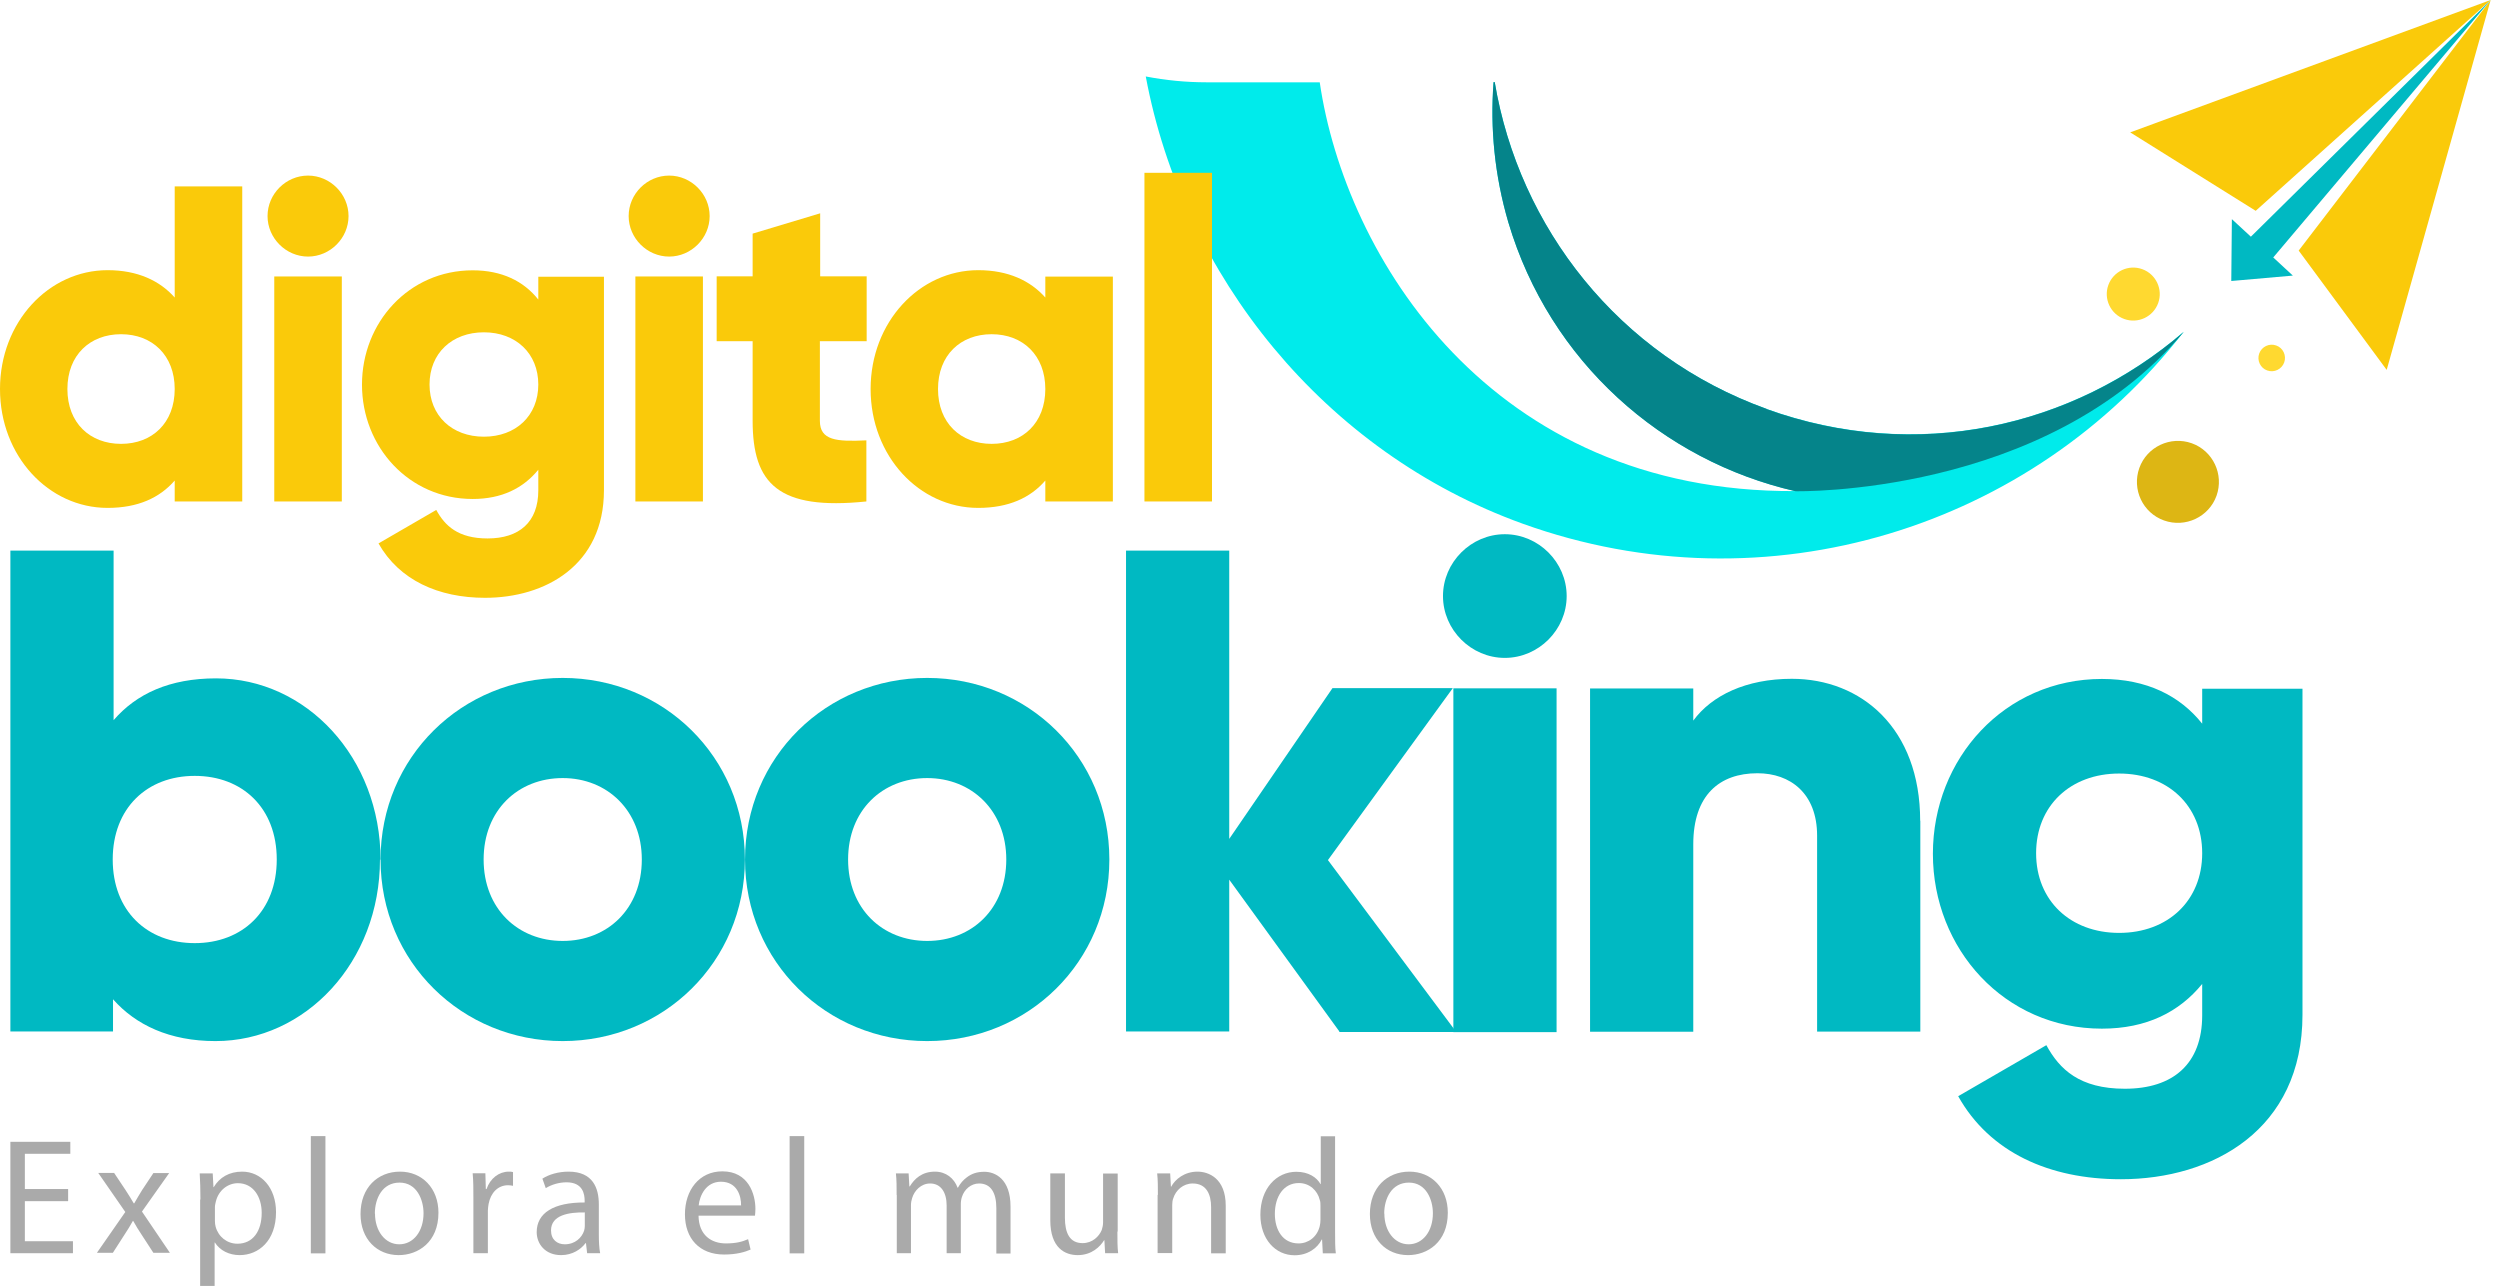 <svg width="171" height="88" viewBox="0 0 171 88" fill="none" xmlns="http://www.w3.org/2000/svg">
<g clip-path="url(#clip0_2033_1151)">
<path d="M157.23 17.14L170.36 0L163.25 25.3L157.23 17.14Z" fill="#FACA0A"/>
<path d="M145.69 9.06L170.36 0L154.29 14.42L145.7 9.05L145.69 9.06Z" fill="#FACA0A"/>
<path d="M170.36 0L155.49 17.61L156.83 18.85L152.62 19.22L152.66 14.99L153.96 16.19L170.36 0Z" fill="#00B9C2"/>
<path d="M120.84 27.97C110.7 24.32 103.9 15.55 102.24 5.62H102.16C101.92 8.76 102.23 12 103.17 15.2C106.01 24.75 113.73 31.51 122.8 33.59C101.94 33.71 92.01 17.52 90.27 5.63H82.54C81.11 5.63 79.71 5.49 78.37 5.23C80.92 18.87 90.56 30.92 104.15 35.82C120.9 41.85 139.02 36.04 149.37 22.69C141.77 29.24 131.08 31.67 120.83 27.97H120.84Z" fill="#00EBEB"/>
<path d="M144.21 19.5C143.87 20.44 144.36 21.48 145.3 21.82C146.24 22.16 147.28 21.67 147.62 20.73C147.96 19.79 147.47 18.75 146.53 18.41C145.59 18.07 144.55 18.56 144.21 19.5Z" fill="#FFD930"/>
<path d="M154.53 24.18C154.36 24.65 154.61 25.18 155.08 25.34C155.55 25.51 156.07 25.26 156.24 24.79C156.41 24.32 156.16 23.79 155.69 23.63C155.22 23.46 154.7 23.71 154.53 24.18Z" fill="#FFD930"/>
<path d="M148.02 35.6C146.56 35.08 145.81 33.47 146.33 32.01C146.85 30.56 148.46 29.8 149.92 30.32C151.37 30.84 152.13 32.45 151.61 33.91C151.09 35.36 149.48 36.12 148.02 35.6Z" fill="#DDB614"/>
<path d="M120.84 27.97C110.7 24.32 103.9 15.54 102.24 5.62H102.16C101.92 8.76 102.23 12 103.17 15.21C106.01 24.76 113.73 31.52 122.8 33.6C122.8 33.6 139.92 33.99 149.37 22.7C141.77 29.25 131.08 31.68 120.83 27.98L120.84 27.97Z" fill="#05848A"/>
<path d="M16.57 12.75V34.3H11.95V32.87C10.92 34.05 9.44 34.74 7.36 34.74C3.33 34.74 0 31.2 0 26.61C0 22.02 3.34 18.48 7.36 18.48C9.41 18.48 10.93 19.2 11.95 20.35V12.75H16.57ZM11.95 26.61C11.95 24.3 10.41 22.86 8.28 22.86C6.15 22.86 4.61 24.29 4.61 26.61C4.61 28.93 6.15 30.36 8.28 30.36C10.41 30.36 11.95 28.93 11.95 26.61Z" fill="#FACA0A"/>
<path d="M18.3 14.78C18.3 13.26 19.56 12.01 21.07 12.01C22.58 12.01 23.84 13.27 23.84 14.78C23.84 16.29 22.58 17.55 21.07 17.55C19.56 17.55 18.3 16.29 18.3 14.78ZM18.76 18.91H23.38V34.3H18.76V18.91Z" fill="#FACA0A"/>
<path d="M41.31 18.91V33.53C41.31 38.68 37.28 40.89 33.18 40.89C29.98 40.89 27.31 39.68 25.89 37.17L29.84 34.88C30.43 35.96 31.33 36.83 33.35 36.83C35.5 36.83 36.82 35.73 36.82 33.54V32.13C35.79 33.39 34.33 34.13 32.33 34.13C27.97 34.13 24.76 30.56 24.76 26.31C24.76 22.06 27.96 18.49 32.33 18.49C34.33 18.49 35.82 19.23 36.82 20.49V18.93H41.31V18.9V18.91ZM36.82 26.3C36.82 24.17 35.28 22.73 33.1 22.73C30.92 22.73 29.38 24.16 29.38 26.3C29.38 28.44 30.92 29.87 33.1 29.87C35.28 29.87 36.82 28.44 36.82 26.3Z" fill="#FACA0A"/>
<path d="M43 14.78C43 13.26 44.26 12.01 45.77 12.01C47.28 12.01 48.54 13.27 48.54 14.78C48.54 16.29 47.28 17.55 45.77 17.55C44.26 17.55 43 16.29 43 14.78ZM43.46 18.91H48.08V34.3H43.46V18.91Z" fill="#FACA0A"/>
<path d="M56.08 23.35V28.79C56.08 30.12 57.21 30.22 59.26 30.12V34.3C53.23 34.92 51.48 33.09 51.48 28.78V23.34H49.02V18.9H51.48V15.98L56.1 14.59V18.9H59.28V23.34H56.07L56.08 23.35Z" fill="#FACA0A"/>
<path d="M76.12 18.91V34.3H71.5V32.87C70.48 34.05 68.99 34.74 66.91 34.74C62.88 34.74 59.55 31.2 59.55 26.61C59.55 22.02 62.89 18.48 66.91 18.48C68.96 18.48 70.48 19.2 71.5 20.35V18.92H76.12V18.91ZM71.5 26.61C71.5 24.3 69.96 22.86 67.83 22.86C65.7 22.86 64.16 24.29 64.16 26.61C64.16 28.93 65.7 30.36 67.83 30.36C69.96 30.36 71.5 28.93 71.5 26.61Z" fill="#FACA0A"/>
<path d="M78.28 11.82H82.9V34.3H78.28V11.82Z" fill="#FACA0A"/>
<path d="M25.99 58.79C25.99 65.8 20.9 71.21 14.74 71.21C11.6 71.21 9.29 70.11 7.73 68.35V70.55H0.71V37.66H7.77V49.26C9.33 47.45 11.61 46.4 14.78 46.4C20.94 46.4 26.03 51.81 26.03 58.82L25.99 58.78V58.79ZM18.93 58.79C18.93 55.26 16.58 53.07 13.32 53.07C10.06 53.07 7.71 55.27 7.71 58.79C7.71 62.31 10.06 64.51 13.32 64.51C16.58 64.51 18.93 62.31 18.93 58.79Z" fill="#00B9C2"/>
<path d="M26.03 58.79C26.03 51.78 31.6 46.37 38.49 46.37C45.38 46.37 50.95 51.78 50.95 58.79C50.95 65.8 45.38 71.21 38.49 71.21C31.6 71.21 26.03 65.8 26.03 58.79ZM43.9 58.79C43.9 55.46 41.55 53.22 38.49 53.22C35.43 53.22 33.08 55.42 33.08 58.79C33.08 62.16 35.43 64.36 38.49 64.36C41.55 64.36 43.9 62.16 43.9 58.79Z" fill="#00B9C2"/>
<path d="M50.96 58.79C50.96 51.78 56.53 46.37 63.42 46.37C70.31 46.37 75.88 51.78 75.88 58.79C75.88 65.8 70.31 71.21 63.42 71.21C56.53 71.21 50.96 65.8 50.96 58.79ZM68.83 58.79C68.83 55.46 66.48 53.22 63.42 53.22C60.36 53.22 58.01 55.42 58.01 58.79C58.01 62.16 60.36 64.36 63.42 64.36C66.48 64.36 68.83 62.16 68.83 58.79Z" fill="#00B9C2"/>
<path d="M91.61 70.55L84.08 60.17V70.55H77.02V37.66H84.08V57.38L91.14 47.07H99.37L90.83 58.83L99.61 70.59H91.61V70.55Z" fill="#00B9C2"/>
<path d="M98.7 40.77C98.7 38.46 100.62 36.54 102.93 36.54C105.24 36.54 107.16 38.46 107.16 40.77C107.16 43.08 105.24 45 102.93 45C100.62 45 98.7 43.08 98.7 40.77ZM99.41 47.08H106.47V70.6H99.41V47.08Z" fill="#00B9C2"/>
<path d="M131.35 56.13V70.56H124.29V57.16C124.29 54.26 122.45 52.89 120.21 52.89C117.62 52.89 115.82 54.38 115.82 57.75V70.57H108.76V47.09H115.82V49.29C117.08 47.57 119.43 46.43 122.56 46.43C127.3 46.43 131.34 49.8 131.34 56.15L131.35 56.13Z" fill="#00B9C2"/>
<path d="M157.49 47.07V69.41C157.49 77.29 151.33 80.66 145.07 80.66C140.17 80.66 136.09 78.82 133.94 74.98L139.97 71.49C140.87 73.14 142.24 74.47 145.34 74.47C148.63 74.47 150.63 72.78 150.63 69.45V67.3C149.06 69.22 146.83 70.36 143.77 70.36C137.11 70.36 132.21 64.91 132.21 58.4C132.21 51.89 137.11 46.44 143.77 46.44C146.82 46.44 149.1 47.58 150.63 49.5V47.11H157.49V47.07ZM150.63 58.36C150.63 55.11 148.28 52.91 144.95 52.91C141.62 52.91 139.27 55.11 139.27 58.36C139.27 61.61 141.62 63.81 144.95 63.81C148.28 63.81 150.63 61.61 150.63 58.36Z" fill="#00B9C2"/>
<path d="M4.65 82.16H1.7V84.9H4.99V85.72H0.71V78.1H4.81V78.92H1.7V81.33H4.66V82.15H4.65V82.16Z" fill="#AAAAAA"/>
<path d="M7.82 80.25L8.6 81.42C8.81 81.73 8.96 82 9.15 82.31H9.18C9.37 81.97 9.54 81.7 9.72 81.4L10.49 80.24H11.57L9.71 82.87L11.62 85.69H10.49L9.69 84.46C9.47 84.14 9.3 83.84 9.11 83.51H9.09C8.9 83.85 8.73 84.13 8.51 84.46L7.72 85.69H6.63L8.57 82.9L6.72 80.23H7.82H7.81L7.82 80.25Z" fill="#AAAAAA"/>
<path d="M13.71 82.05C13.71 81.35 13.69 80.79 13.66 80.26H14.55L14.6 81.2H14.62C15.02 80.53 15.68 80.14 16.56 80.14C17.88 80.14 18.88 81.25 18.88 82.91C18.88 84.87 17.69 85.85 16.39 85.85C15.67 85.85 15.04 85.53 14.7 84.99H14.68V87.96H13.69V82.05H13.71ZM14.7 83.51C14.7 83.66 14.72 83.8 14.75 83.91C14.94 84.6 15.53 85.07 16.24 85.07C17.3 85.07 17.9 84.21 17.9 82.96C17.9 81.86 17.32 80.93 16.27 80.93C15.59 80.93 14.96 81.41 14.77 82.16C14.74 82.28 14.7 82.44 14.7 82.57V83.52V83.51Z" fill="#AAAAAA"/>
<path d="M21.26 77.71H22.26V85.73H21.26V77.71Z" fill="#AAAAAA"/>
<path d="M29.99 82.95C29.99 84.97 28.59 85.85 27.27 85.85C25.79 85.85 24.66 84.76 24.66 83.04C24.66 81.22 25.85 80.14 27.36 80.14C28.87 80.14 29.99 81.27 29.99 82.95ZM25.65 83.01C25.65 84.2 26.34 85.11 27.31 85.11C28.28 85.11 28.97 84.22 28.97 82.99C28.97 82.06 28.51 80.89 27.33 80.89C26.15 80.89 25.64 81.98 25.64 83.01H25.65Z" fill="#AAAAAA"/>
<path d="M32.38 81.96C32.38 81.32 32.38 80.77 32.33 80.25H33.2L33.23 81.33H33.28C33.53 80.6 34.13 80.14 34.8 80.14C34.92 80.14 34.99 80.14 35.09 80.17V81.11C34.99 81.09 34.88 81.07 34.75 81.07C34.05 81.07 33.56 81.6 33.42 82.35C33.4 82.49 33.37 82.65 33.37 82.81V85.72H32.38V81.96Z" fill="#AAAAAA"/>
<path d="M40.16 85.72L40.08 85.03H40.05C39.74 85.45 39.16 85.85 38.38 85.85C37.28 85.85 36.71 85.07 36.71 84.28C36.71 82.96 37.88 82.24 39.99 82.25V82.13C39.99 81.68 39.87 80.87 38.75 80.87C38.24 80.87 37.71 81.03 37.33 81.27L37.1 80.62C37.55 80.33 38.2 80.14 38.89 80.14C40.56 80.14 40.96 81.27 40.96 82.38V84.42C40.96 84.89 40.98 85.36 41.05 85.72H40.14H40.16ZM40.01 82.93C38.93 82.91 37.69 83.1 37.69 84.16C37.69 84.8 38.12 85.11 38.63 85.11C39.34 85.11 39.79 84.66 39.95 84.19C39.98 84.09 40 83.97 40 83.87V82.92V82.93H40.01Z" fill="#AAAAAA"/>
<path d="M47.78 83.16C47.8 84.5 48.67 85.05 49.65 85.05C50.36 85.05 50.78 84.93 51.17 84.76L51.34 85.47C50.98 85.63 50.39 85.81 49.53 85.81C47.84 85.81 46.85 84.71 46.85 83.06C46.85 81.41 47.82 80.12 49.41 80.12C51.2 80.12 51.67 81.69 51.67 82.69C51.67 82.9 51.65 83.06 51.64 83.15H47.8L47.78 83.16ZM50.69 82.45C50.7 81.82 50.43 80.83 49.31 80.83C48.3 80.83 47.86 81.76 47.79 82.45H50.69Z" fill="#AAAAAA"/>
<path d="M54.01 77.71H55.01V85.73H54.01V77.71Z" fill="#AAAAAA"/>
<path d="M61.33 81.74C61.33 81.18 61.33 80.71 61.28 80.26H62.15L62.2 81.15H62.23C62.54 80.64 63.05 80.14 63.95 80.14C64.7 80.14 65.26 80.59 65.5 81.24H65.52C65.69 80.93 65.9 80.7 66.13 80.53C66.46 80.28 66.82 80.15 67.33 80.15C68.05 80.15 69.12 80.62 69.12 82.53V85.74H68.15V82.64C68.15 81.58 67.77 80.95 66.97 80.95C66.41 80.95 65.96 81.36 65.8 81.86C65.75 82 65.72 82.18 65.72 82.35V85.72H64.75V82.45C64.75 81.58 64.37 80.95 63.62 80.95C63 80.95 62.54 81.44 62.39 81.95C62.34 82.1 62.31 82.27 62.31 82.43V85.72H61.34V81.74H61.33Z" fill="#AAAAAA"/>
<path d="M76.43 84.23C76.43 84.79 76.43 85.29 76.48 85.72H75.59L75.54 84.83H75.52C75.26 85.26 74.68 85.85 73.72 85.85C72.86 85.85 71.84 85.38 71.84 83.46V80.26H72.84V83.29C72.84 84.33 73.16 85.03 74.05 85.03C74.72 85.03 75.18 84.57 75.36 84.13C75.41 83.98 75.45 83.79 75.45 83.62V80.27H76.45V84.24H76.44L76.43 84.23Z" fill="#AAAAAA"/>
<path d="M79.2 81.74C79.2 81.18 79.2 80.71 79.15 80.26H80.04L80.09 81.17H80.11C80.38 80.66 81.02 80.14 81.91 80.14C82.66 80.14 83.84 80.59 83.84 82.47V85.73H82.84V82.57C82.84 81.68 82.51 80.95 81.58 80.95C80.93 80.95 80.42 81.41 80.25 81.97C80.2 82.09 80.18 82.26 80.18 82.43V85.71H79.18V81.73H79.19L79.2 81.74Z" fill="#AAAAAA"/>
<path d="M91.32 77.71V84.32C91.32 84.8 91.32 85.36 91.37 85.73H90.48L90.43 84.78H90.41C90.1 85.39 89.44 85.86 88.55 85.86C87.23 85.86 86.21 84.75 86.21 83.09C86.21 81.28 87.32 80.15 88.67 80.15C89.51 80.15 90.07 80.54 90.32 80.99H90.34V77.72H91.34H91.33L91.32 77.71ZM90.32 82.48C90.32 82.36 90.32 82.18 90.27 82.07C90.12 81.44 89.58 80.92 88.84 80.92C87.81 80.92 87.2 81.83 87.2 83.03C87.2 84.13 87.74 85.05 88.82 85.05C89.49 85.05 90.09 84.61 90.27 83.87C90.3 83.73 90.32 83.59 90.32 83.44V82.48Z" fill="#AAAAAA"/>
<path d="M99.03 82.95C99.03 84.97 97.63 85.85 96.31 85.85C94.83 85.85 93.7 84.76 93.7 83.04C93.7 81.22 94.89 80.14 96.4 80.14C97.91 80.14 99.03 81.27 99.03 82.95ZM94.69 83.01C94.69 84.2 95.38 85.11 96.35 85.11C97.32 85.11 98.01 84.22 98.01 82.99C98.01 82.06 97.55 80.89 96.37 80.89C95.19 80.89 94.68 81.98 94.68 83.01H94.69Z" fill="#AAAAAA"/>
</g>
<defs>
<clipPath id="clip0_2033_1151">
<rect width="170.36" height="87.95" fill="white"/>
</clipPath>
</defs>
</svg>
